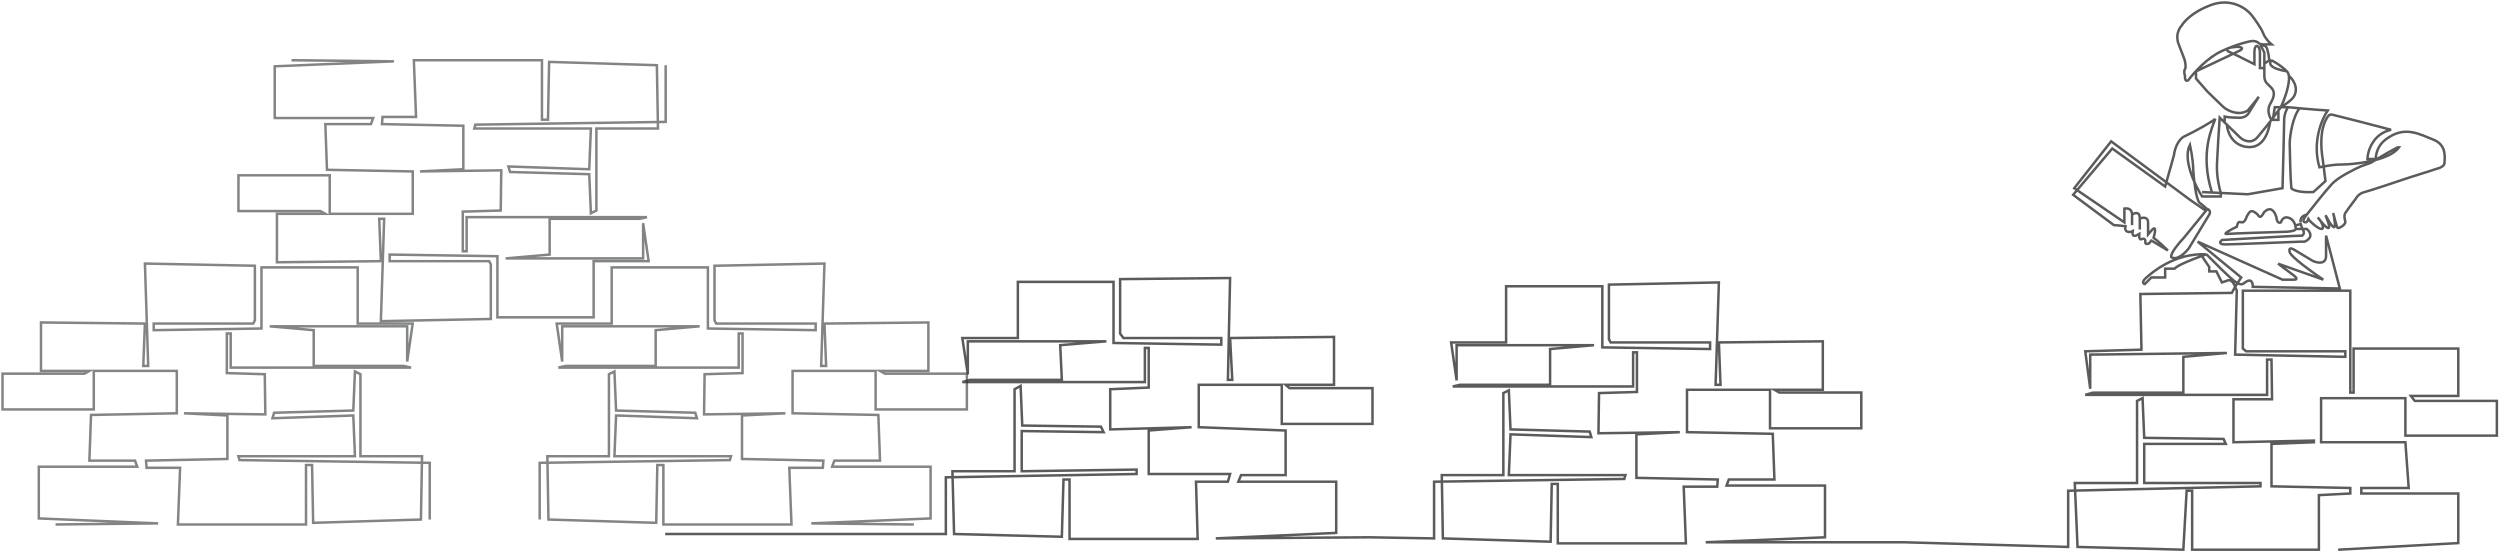 <svg width="996" height="220" viewBox="0 0 996 220" fill="none" xmlns="http://www.w3.org/2000/svg">
<path d="M931.527 219L979.383 216.365V196.606H940.747V194.411H959.626L958.309 176.188H924.722V158.625H958.309V173.554H994.75V159.722H962.041L960.504 157.746H979.383V138.865H937.674V156.429H936.357V115.813H893.549V138.865L894.867 139.963H934.381V142.158L890.476 141.28L891.135 115.813L890.476 114.276M890.476 114.276L889.159 116.691L852.718 117.13L853.157 139.304L830.766 139.963L832.741 154.892V141.28L887.183 140.622L869.841 142.158V156.429H833.839L830.766 157.307H903.209V143.256H904.965L905.184 159.064H889.818V176.188L921.868 175.53V176.188L904.965 176.847V193.752L936.357 194.411V196.606L923.844 197.265V219H873.353V195.508H871.158L869.841 219L827.692 217.902L826.595 192.435H851.401V159.722L853.596 158.625L854.255 174.432L885.866 174.871L886.744 176.847H854.255V192.435H900.574V193.752L823.96 195.508V217.902L758.404 216.034H679.546L727.08 214.061V193.445H687.87L688.746 191.033H706.928L706.27 172.83L672.099 172.172V155.284H705.175V170.636H741.538V156.381H708.899L706.928 155.284H726.204V135.985L684.804 136.423L685.461 153.311H683.489L684.804 112.518L640.994 113.395V135.107L641.651 136.423H681.299V139.055L638.365 138.397V114.053H600.031V136.423H578.126L580.317 151.556V137.52H635.079L617.555 139.055V153.311H581.631L578.783 153.968H650.632V140.371H652.165V156.162L637.051 156.6L636.832 172.61L669.251 172.172L651.946 173.049V190.375L684.365 191.033L684.146 193.884H670.784L671.661 216.473H620.622V192.787H618.212L617.774 215.816L574.841 214.5L574.402 189.278H598.936V156.6L601.127 155.504L601.784 171.075L633.327 171.952L633.984 174.146L601.784 173.049L601.127 189.278H647.565L647.127 190.814L571.336 191.91V214.5L545.488 214.061L484.373 214.5L532.345 212.307V191.91H493.354L494.449 189.278H512.192V171.514L477.582 170.198V153.311H510.659V168.882H546.802V154.626H513.726L512.192 153.311H531.469V134.23L490.068 134.669L490.944 151.337H489.192L490.068 110.763L446.258 111.202V132.914L447.572 134.669H486.563V137.3L443.63 136.643V112.298H405.515V134.669H383.391L385.581 149.144V135.985H440.782L422.382 137.52L423.039 151.337H386.458L383.391 152.214H456.115V138.616H457.649V154.407L442.315 155.065V171.075L474.735 170.198L457.649 171.514V188.84H490.068L489.192 191.91H476.487L477.144 214.719H426.106V191.033H423.696L423.039 213.842L380.105 212.745L379.448 187.743H404.201V155.065L406.61 153.749L407.267 169.54L438.591 169.979L439.687 172.172L407.048 171.733V187.743L452.83 187.085V188.84L376.819 190.156V212.745H265M890.476 114.276L892.891 110.544L875.549 96.273L909.355 111.422H913.746C914.624 111.495 915.853 111.246 913.746 109.666C911.638 108.085 908.77 105.933 907.599 105.055L925.6 111.422C921.356 108.568 912.736 102.377 912.209 100.445C911.682 98.513 913.014 98.908 913.746 99.347L921.429 103.957C923.185 104.762 926.698 105.494 926.698 101.981C926.698 98.469 926.698 95.102 926.698 93.858L932.186 114.935L897.501 114.276C897.574 112.886 897.062 110.588 894.428 112.52C893.55 113.178 892.891 114.056 890.037 111.861C887.754 110.105 881.768 104.104 879.061 101.323M890.476 114.276C889.422 111.29 887.842 111.422 887.183 111.861L885.208 112.52L883.012 108.129H880.159V106.372L877.184 101.981M879.061 101.323C866.329 100.664 857.109 108.787 854.913 110.763C853.157 112.344 853.889 113.032 854.474 113.178L857.109 110.544H862.597V107.031C863.109 107.031 864.572 107.031 866.329 107.031C867.523 105.687 873.248 103.4 877.184 101.981M879.061 101.323C878.514 101.509 877.876 101.732 877.184 101.981M914.624 91.224C915.502 91.224 917.609 91.224 919.014 91.224C922 93.858 919.673 95.688 918.136 96.273H916.599C907.745 96.639 889.335 97.371 886.525 97.371C883.715 97.371 884.476 96.2 885.208 95.615C895.086 95.029 915.326 93.858 917.258 93.858C918.312 92.98 917.697 91.736 917.258 91.224L916.599 89.248L914.44 89.841M914.624 91.224C914.686 91.926 912.308 92.248 911.112 92.321C903.794 92.541 888.764 93.024 887.183 93.2C885.208 93.419 889.159 91.224 891.135 90.345C891.793 87.711 892.013 88.589 893.549 88.589C895.086 87.491 894.428 87.272 895.525 85.515C896.623 83.539 897.501 83.759 899.477 85.515C900.574 87.491 901.233 85.735 902.111 84.418C904.526 82.222 906.062 83.759 906.94 86.613C907.116 88.896 908.184 88.882 908.697 88.589C908.916 87.857 909.707 86.437 911.112 86.613C913.157 86.869 914.086 88.459 914.44 89.841M914.624 91.224C914.624 90.845 914.572 90.358 914.44 89.841M916.599 88.589C916.38 87.784 916.556 86.042 919.014 85.515M919.014 85.515C918.136 86.613 917.258 87.93 917.917 88.369C918.575 88.808 919.234 88.589 919.673 87.272C920.551 88.589 923.624 91.224 924.941 91.224C926.039 91.224 925.38 88.808 923.405 86.613C925.819 89.841 930.21 94.736 926.478 85.735C927.576 87.491 928.015 89.028 929.551 90.345C930.781 91.399 930.064 87.125 929.551 84.857C929.99 86.686 930.956 90.433 931.308 90.784C931.747 91.224 934.6 89.467 934.381 88.369C934.161 87.272 933.722 85.954 934.381 84.857C934.908 83.978 937.381 80.685 938.552 79.148C938.845 78.49 939.957 77.041 942.064 76.514C944.172 75.987 955.089 72.343 960.285 70.586L967.968 68.171L970.602 67.293C971.7 67.073 973.895 66.283 973.895 64.878C973.895 63.121 974.993 57.852 969.505 55.657C964.017 53.461 958.529 50.388 951.943 54.559C947.772 56.974 946.674 60.267 946.455 63.341C944.874 63.341 943.601 63.341 943.162 63.341C943.308 60.121 945.401 53.286 952.601 51.705C946.104 49.949 934.527 47.021 929.551 45.777C929.186 45.631 928.322 45.47 927.795 45.997C927.137 46.656 923.405 51.266 925.38 63.561C926.083 69.181 926.405 71.611 926.478 72.123L921.649 76.514C919.307 76.66 914.273 76.558 912.868 74.977C912.516 71.464 912.282 61.511 912.209 56.974C912.355 53.827 913.351 46.656 916.16 43.143M919.014 85.515C921.356 82.515 926.654 75.855 929.112 73.221C931.571 70.586 937.893 67.439 940.747 66.195L944.479 64.878C948.064 62.682 955.367 58.335 955.894 58.511C951.943 64.478 936.137 65.537 933.283 65.537C930.43 65.537 928.673 65.756 924.063 66.634C921.078 56.623 925.015 47.387 927.356 44.021C925.088 43.874 919.673 43.494 916.16 43.143M916.16 43.143L911.55 42.704M911.55 42.704C911.038 43.435 910.014 45.47 910.014 47.753C910.014 50.036 909.575 66.854 909.355 74.977L895.525 77.392L884.769 76.874M911.55 42.704H908.697M877.305 76.514L881.256 76.704M884.769 76.874C884.183 75.07 883.056 70.279 883.232 65.537C883.408 60.794 884.037 51.12 884.33 46.875L886.305 48.796M884.769 76.874V78.27H877.305C874.451 73.806 869.49 63.429 872.475 57.633C873.529 62.551 873.792 66.415 873.792 67.732C874.012 71.318 874.802 78.929 876.207 80.685C877.612 81.739 878.695 82.734 879.061 83.1C879.793 83.32 881.037 84.11 880.159 85.515C879.28 86.92 874.378 95.029 872.036 98.908C870.646 100.737 867.294 104.001 865.011 102.42C864.66 100.84 868.231 96.639 870.061 94.736L878.841 83.978L872.475 79.588L841.083 56.316L826.375 74.977L846.352 88.589V83.1C847.45 82.881 849.425 83.05 849.425 85.515M884.769 76.874L881.256 76.704M904.965 47.753H907.723V44.021M904.965 47.753L905.614 46.875M904.965 47.753C904.836 47.921 904.664 48.143 904.453 48.412M904.965 47.753C904.184 46.656 902.99 43.845 904.453 41.386C906.282 38.313 906.282 36.556 904.965 35.02C903.648 33.483 902.111 33.044 902.111 30.189C902.111 29.397 902.111 28.3 902.111 27.116M908.697 42.704C910.135 39.586 912.369 33.532 911.875 30.189M908.697 42.704C910.087 41.899 913.087 39.893 913.965 38.313C915.897 34.8 913.377 31.433 911.875 30.189M908.697 42.704L907.723 44.021M908.697 42.704H906.282L905.614 46.875M911.112 28.433C908.828 26.15 906.062 24.554 904.965 24.042M911.112 28.433C903.736 27.204 903.94 24.994 904.965 24.042M911.112 28.433C911.524 28.846 911.766 29.452 911.875 30.189M904.965 24.042H904.087M907.723 44.021L905.614 46.875M887.183 49.65L892.232 54.559C893.55 55.876 896.842 57.721 899.477 54.559C901.647 51.955 903.469 49.669 904.453 48.412M887.183 49.65C887.33 52.238 889.071 57.633 894.867 58.511C902.111 59.609 903.941 51.705 904.453 48.412M887.183 49.65L886.305 48.796M904.087 24.042C904.014 23.164 903.735 21.012 903.209 19.432C902.682 17.851 901.379 18.041 900.794 18.334L902.111 20.968C902.111 21.997 902.111 23.66 902.111 25.359M904.087 24.042L902.111 25.359M902.111 25.359C902.111 25.949 902.111 26.542 902.111 27.116M902.111 27.116H900.355V21.847C900.428 20.822 900.311 18.685 899.257 18.334C898.203 17.983 898.086 20.529 898.16 21.847V25.579L890.696 21.847L889.744 21.407M889.744 21.407L887.842 20.529C887.037 20.09 886.349 19.124 890.037 18.773C892.891 18.334 894.428 19.28 892.013 20.31C890.959 20.837 890.062 21.261 889.744 21.407ZM889.744 21.407L874.89 28.433V31.287L879.5 36.556L885.866 42.704C887.549 44.094 891.837 46.304 895.525 44.021C898.335 40.684 899.623 38.971 899.916 38.532L895.964 44.899C895.598 45.704 894.164 47.226 891.354 46.875C888.544 46.875 886.817 46.582 886.305 46.436V48.796M849.425 85.515C849.425 87.272 849.352 89.321 849.425 89.687M849.425 85.515C850.45 84.784 852.499 84.066 852.499 87.052M852.499 87.052C852.499 89.16 852.499 90.858 852.499 91.443M852.499 87.052C853.596 86.613 855.791 86.306 855.791 88.589C855.791 90.872 855.791 92.76 855.791 93.419L857.109 91.882C857.987 90.784 859.392 89.818 857.987 94.736C860.094 96.317 862.67 98.761 863.694 99.786L857.109 95.834L856.23 96.932C855.645 97.225 854.518 97.503 854.694 96.273C854.869 95.044 853.889 95.029 853.377 95.175C852.938 95.541 852.103 95.658 852.279 93.199C851.181 93.858 849.206 94.956 849.645 92.102C848.328 92.76 846.132 92.541 846.791 90.126C845.737 89.95 843.279 89.76 842.181 89.687L825.936 77.612L841.522 59.17L862.597 74.318L866.109 61.804C866.329 59.755 867.558 55.349 870.719 54.12C874.451 52.364 881.915 48.192 882.573 47.314C881.476 50.607 876.207 60.868 881.256 76.704M871.817 31.946C873.866 29.165 879.412 22.944 885.208 20.31C891.003 17.675 895.525 16.578 897.062 16.358C897.72 16.285 899.213 16.358 899.916 17.236C900.618 17.763 902.111 17.748 902.77 17.675H904.965C904.16 17.017 902.374 15.216 901.672 13.284C900.969 11.352 898.306 7.649 897.062 6.039C895.013 3.405 888.852 -1.074 880.598 2.087C873.573 4.722 870.061 8.601 869.182 10.211C868.158 11.235 866.504 14.206 868.085 17.895C869.49 21.583 870.134 23.237 870.28 23.603C870.573 24.628 871.026 26.852 870.5 27.555C869.973 28.257 870.28 29.604 870.5 30.189C870.426 31.141 870.587 32.824 871.817 31.946Z" stroke="#303334" stroke-opacity="0.8"/>
<path d="M364.069 208.956L323.211 208.516L370.745 206.543V185.928H331.535L332.411 183.515H350.592L349.935 165.312L315.763 164.654V147.767H348.84V163.119H385.202V148.863H352.563L350.592 147.767H369.868V128.467L328.468 128.905L329.125 145.793H327.154L328.468 105L284.658 105.877V127.59L285.315 128.905H324.963V131.537L282.029 130.879V106.535H243.696V128.905H221.791L223.981 144.038V130.002H278.744L261.22 131.537V145.793H225.295L222.448 146.451H294.296V132.853H295.829V148.644L280.715 149.082L280.496 165.093L312.915 164.654L295.61 165.531V182.857L328.03 183.515L327.811 186.366H314.449L315.325 208.956H264.286V185.27H261.877L261.439 208.298L218.505 206.982L218.067 181.761H242.6V149.082L244.791 147.986L245.448 163.557L276.991 164.435L277.648 166.628L245.448 165.531L244.791 181.761H291.229L290.791 183.296L215 184.392V206.982" stroke="#303334" stroke-opacity="0.6"/>
<path d="M116.133 24L156.991 24.44L109.457 26.413V47.028H148.667L147.791 49.441H129.61L130.267 67.644L164.439 68.302V85.189H131.362V69.837H95V84.093H127.638L129.61 85.189H110.333V104.489L151.734 104.05L151.077 87.163H153.048L151.734 127.956L195.544 127.078V105.366L194.887 104.05H155.239V101.418L198.172 102.076V126.421H236.506V104.05H258.411L256.221 88.918V102.954H201.458L218.982 101.418V87.163H254.906L257.754 86.505H185.906V100.103H184.372V84.312L199.487 83.873L199.706 67.863L167.286 68.302L184.591 67.424V50.099L152.172 49.441L152.391 46.59H165.753L164.877 24H215.915V47.686H218.325L218.763 24.658L261.697 25.974L262.135 51.195H237.601V83.873L235.411 84.97L234.754 69.398L203.211 68.521L202.553 66.328L234.754 67.424L235.411 51.195H188.972L189.41 49.66L265.202 48.563V25.974" stroke="#303334" stroke-opacity="0.6"/>
<path d="M22.133 208.956L62.991 208.516L15.457 206.543V185.928H54.667L53.791 183.515H35.61L36.267 165.312L70.439 164.654V147.767H37.362V163.119H1V148.863H33.638L35.61 147.767H16.333V128.467L57.734 128.905L57.077 145.793H59.048L57.734 105L101.544 105.877V127.59L100.887 128.905H61.239V131.537L104.172 130.879V106.535H142.506V128.905H164.411L162.221 144.038V130.002H107.458L124.982 131.537V145.793H160.906L163.754 146.451H91.906V132.853H90.372V148.644L105.487 149.082L105.706 165.093L73.286 164.654L90.591 165.531V182.857L58.172 183.515L58.391 186.366H71.753L70.877 208.956H121.915V185.27H124.325L124.763 208.298L167.697 206.982L168.135 181.761H143.601V149.082L141.411 147.986L140.754 163.557L109.211 164.435L108.553 166.628L140.754 165.531L141.411 181.761H94.972L95.41 183.296L171.202 184.392V206.982" stroke="#303334" stroke-opacity="0.6"/>
</svg>
